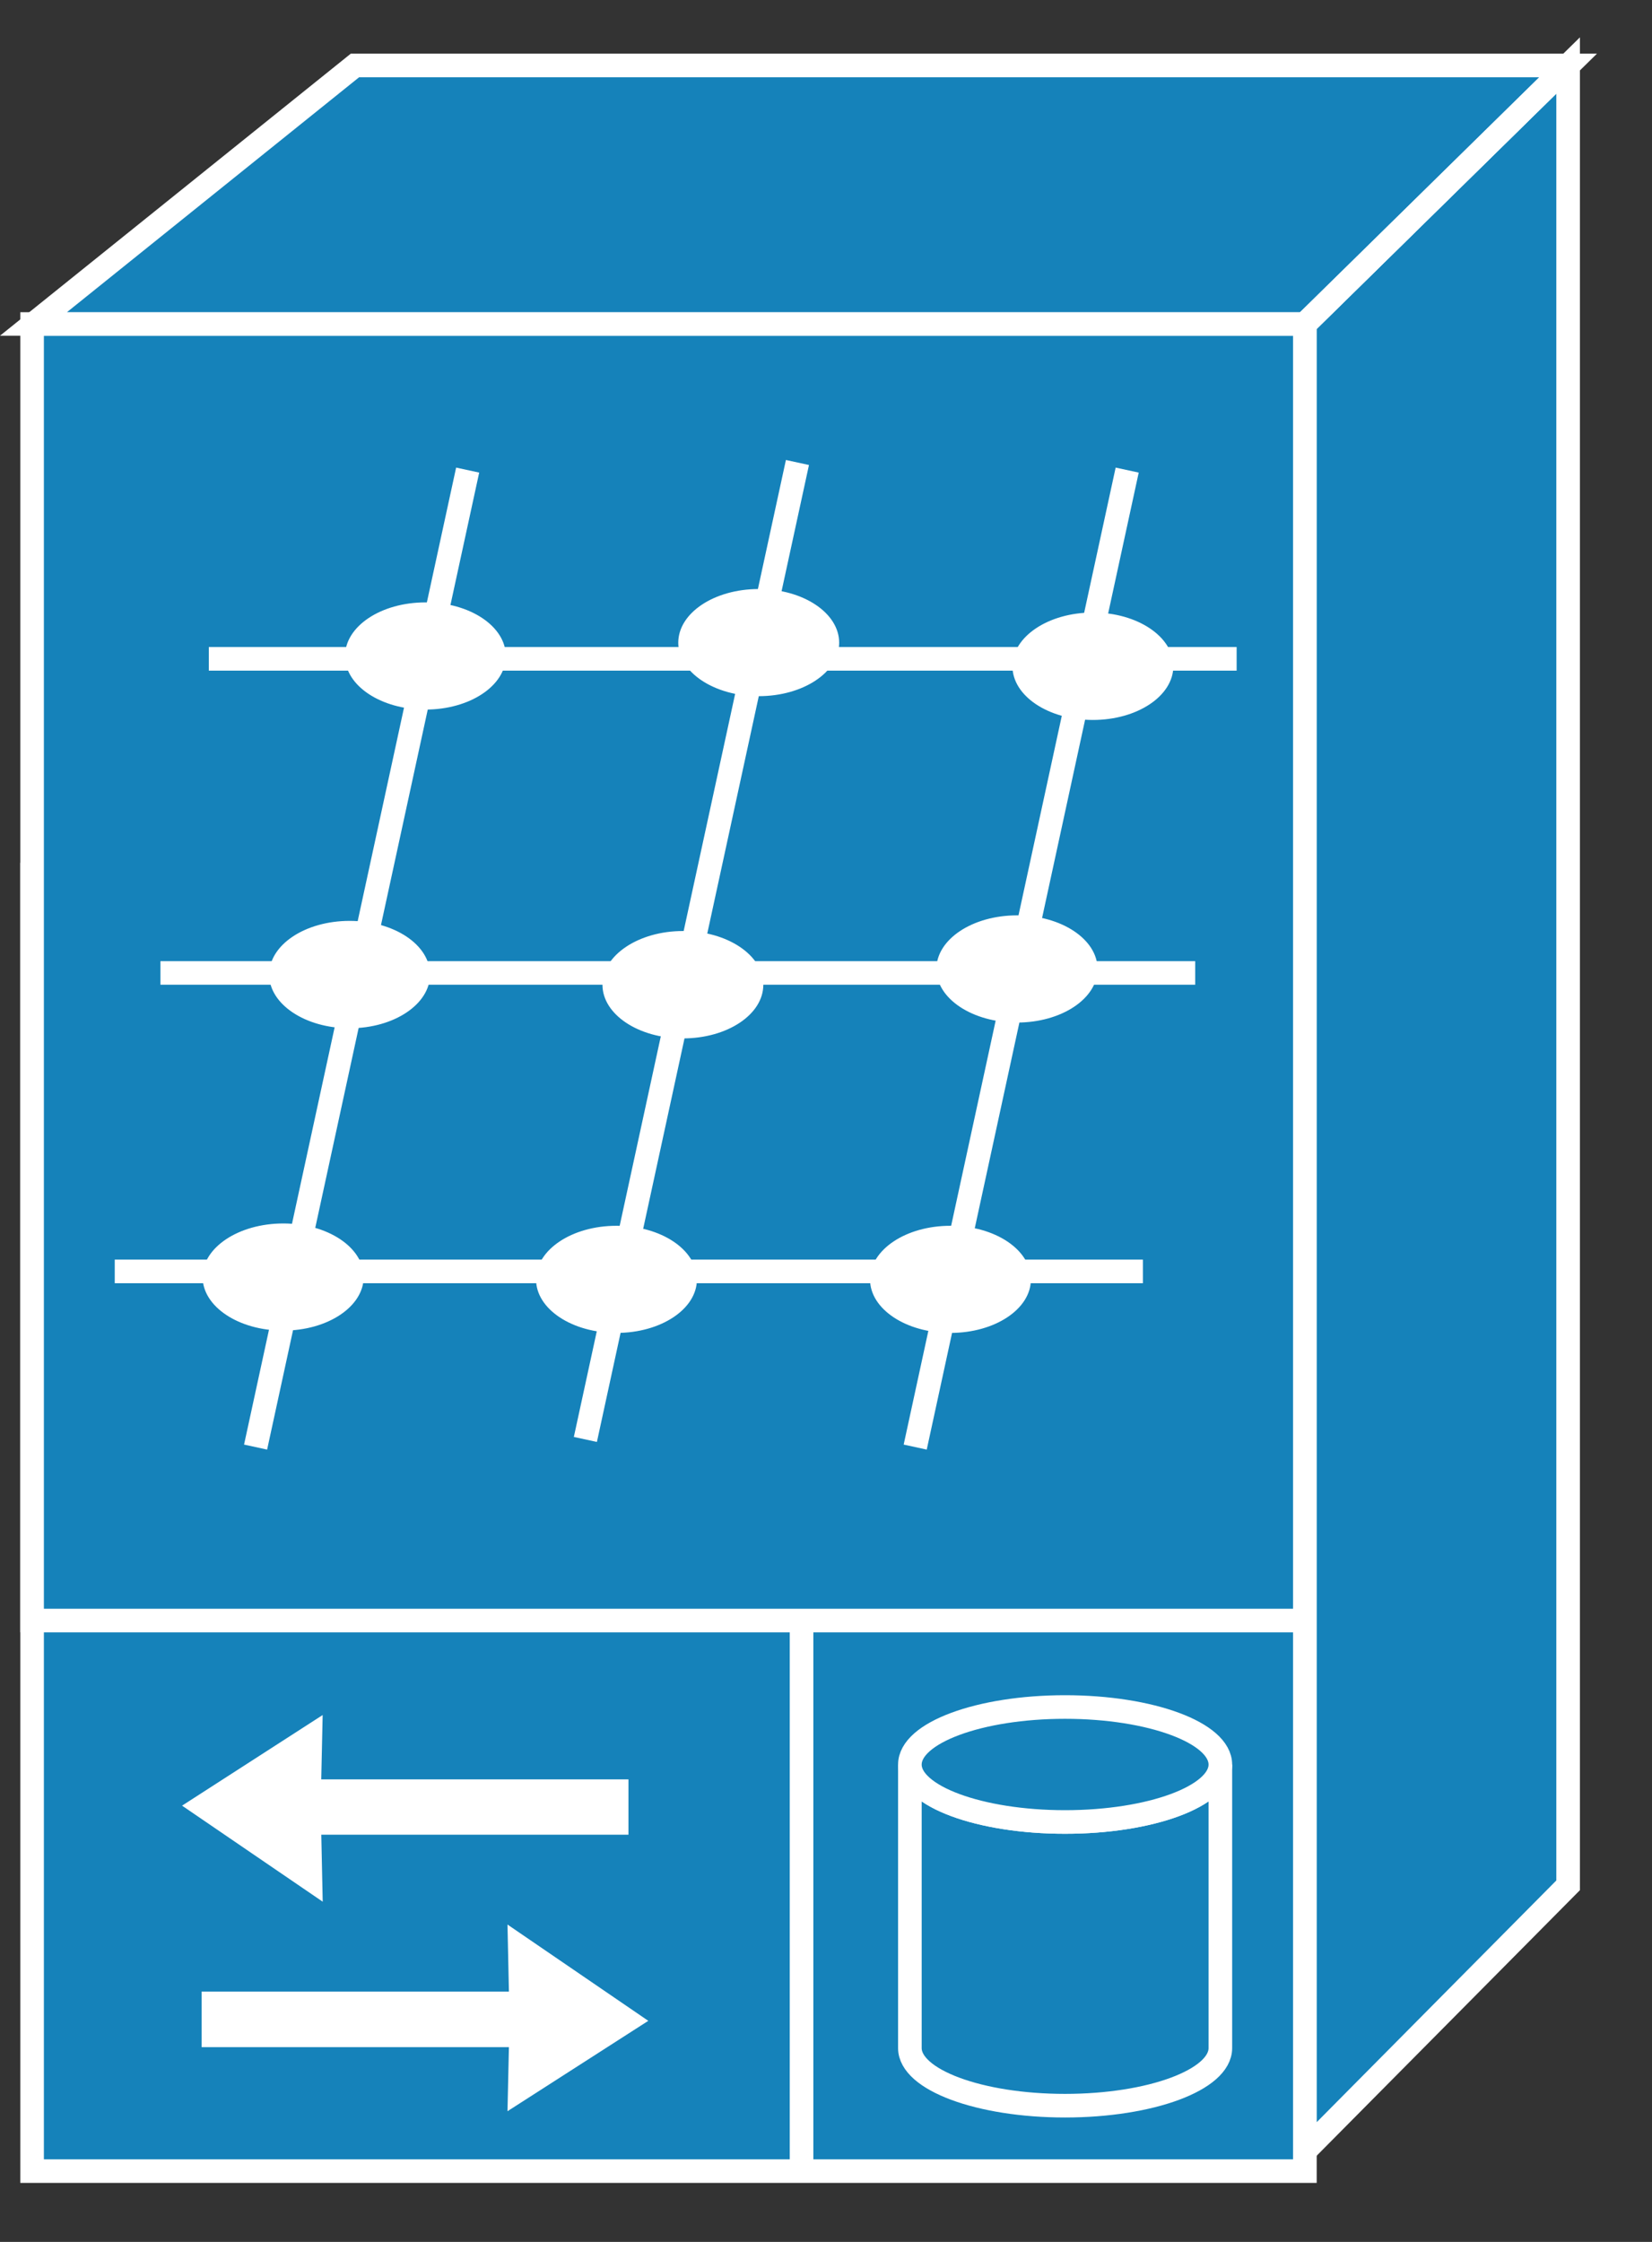 <svg xmlns="http://www.w3.org/2000/svg" viewBox="0 0 35 47.5" height="47.5" width="35"><rect x="0" y="0" width="35" height="47.5" fill="#333333" stroke="none"/><path d="M.679 46.001h26.967V18.53H.68V46z" fill="#1582ba"/><path d="M.679 46h26.967V18.53H.68V46z" fill="none" stroke="#fff" stroke-width=".5"/><path d="M27.646 18.53l5.577-5.479" fill="#1582ba"/><path d="M27.646 18.53l5.577-5.478M16.982 18.53V46" fill="none" stroke="#fff" stroke-width=".5"/><path d="M.679 34.336h26.967V6.866H.68v27.47z" fill="#1582ba"/><path d="M.679 34.335h26.967V6.865H.68v27.47z" fill="none" stroke="#fff" stroke-width=".5"/><path d="M33.223 1.386v38.56l-5.576 5.625V6.865l5.576-5.479" fill="#1582ba"/><path d="M33.223 1.387v38.558l-5.576 5.625V6.864l5.576-5.477z" fill="none" stroke="#fff" stroke-width=".5"/><path d="M27.646 6.865H.709L7.52 1.386h25.703l-5.576 5.48" fill="#1582ba"/><path d="M27.646 6.864H.709L7.52 1.387h25.703l-5.576 5.477z" fill="none" stroke="#fff" stroke-width=".5"/><path d="M27.646 6.865l5.577-5.479" fill="#1582ba"/><path d="M27.646 6.864l5.577-5.477M4.424 13.959H26.2M3.399 20.614h21.923M2.431 26.938h21.783" fill="none" stroke="#fff" stroke-width=".5"/><path d="M5.415 30.659L9.908 9.96" fill="#1582ba"/><path d="M5.415 30.66l4.493-20.7" fill="none" stroke="#fff" stroke-width=".5"/><path d="M19.39 30.659L23.881 9.96" fill="#1582ba"/><path d="M19.39 30.66l4.491-20.7" fill="none" stroke="#fff" stroke-width=".5"/><path d="M12.402 30.497L16.895 9.8" fill="#1582ba"/><path d="M12.402 30.498l4.493-20.699" fill="none" stroke="#fff" stroke-width=".5"/><path d="M10.717 13.901c0 .625-.761 1.133-1.703 1.133-.943 0-1.704-.508-1.704-1.133 0-.63.761-1.138 1.704-1.138.942 0 1.703.509 1.703 1.138M17.779 13.618c0 .625-.763 1.132-1.705 1.132-.943 0-1.704-.507-1.704-1.132 0-.63.761-1.138 1.704-1.138.942 0 1.705.507 1.705 1.138M24.859 14.115c0 .63-.763 1.139-1.705 1.139-.942 0-1.704-.509-1.704-1.139 0-.625.762-1.137 1.704-1.137s1.705.512 1.705 1.137M9.111 20.649c0 .625-.76 1.137-1.703 1.137-.943 0-1.705-.512-1.705-1.137 0-.63.762-1.138 1.705-1.138.942 0 1.703.508 1.703 1.138M16.172 20.864c0 .63-.762 1.137-1.705 1.137-.937 0-1.703-.507-1.703-1.137 0-.625.766-1.138 1.703-1.138.943 0 1.705.513 1.705 1.138M23.253 20.531c0 .63-.768 1.134-1.706 1.134-.942 0-1.708-.504-1.708-1.134 0-.63.766-1.137 1.708-1.137.938 0 1.706.507 1.706 1.137M7.705 27.055c0 .63-.766 1.137-1.704 1.137-.942 0-1.709-.507-1.709-1.137 0-.625.767-1.133 1.71-1.133.937 0 1.703.508 1.703 1.133M14.765 27.109c0 .625-.761 1.132-1.704 1.132-.942 0-1.704-.507-1.704-1.132 0-.63.762-1.138 1.704-1.138.943 0 1.704.508 1.704 1.138M21.841 27.109c0 .625-.762 1.132-1.705 1.132-.942 0-1.703-.507-1.703-1.132 0-.63.76-1.138 1.703-1.138.943 0 1.705.508 1.705 1.138" fill="#fff"/><path d="M25.855 37.388c0 .668-1.475 1.215-3.291 1.215-1.812 0-3.287-.547-3.287-1.215v6.005c0 .673 1.475 1.22 3.287 1.22 1.816 0 3.291-.547 3.291-1.22v-6.005" fill="#1582ba"/><path d="M25.855 37.387c0 .668-1.475 1.216-3.291 1.216-1.812 0-3.287-.548-3.287-1.216v6.006c0 .673 1.475 1.221 3.287 1.221 1.816 0 3.291-.548 3.291-1.22v-6.007z" fill="none" stroke="#fff" stroke-width=".5"/><path d="M22.564 38.603c1.816 0 3.291-.547 3.291-1.215 0-.674-1.475-1.222-3.291-1.222-1.812 0-3.287.548-3.287 1.222 0 .668 1.475 1.215 3.287 1.215" fill="#1582ba"/><path d="M22.564 38.603c1.816 0 3.291-.548 3.291-1.216 0-.674-1.475-1.22-3.291-1.22-1.812 0-3.287.546-3.287 1.22 0 .668 1.475 1.216 3.287 1.216z" fill="none" stroke="#fff" stroke-width=".5"/><path d="M4.272 43.374h6.51l-.03 1.357 2.983-1.915-2.983-2.04.03 1.42h-6.51M13.315 37.7H6.806l.03-1.363-2.979 1.92 2.98 2.035-.03-1.42h6.508" fill="#fff"/></svg>